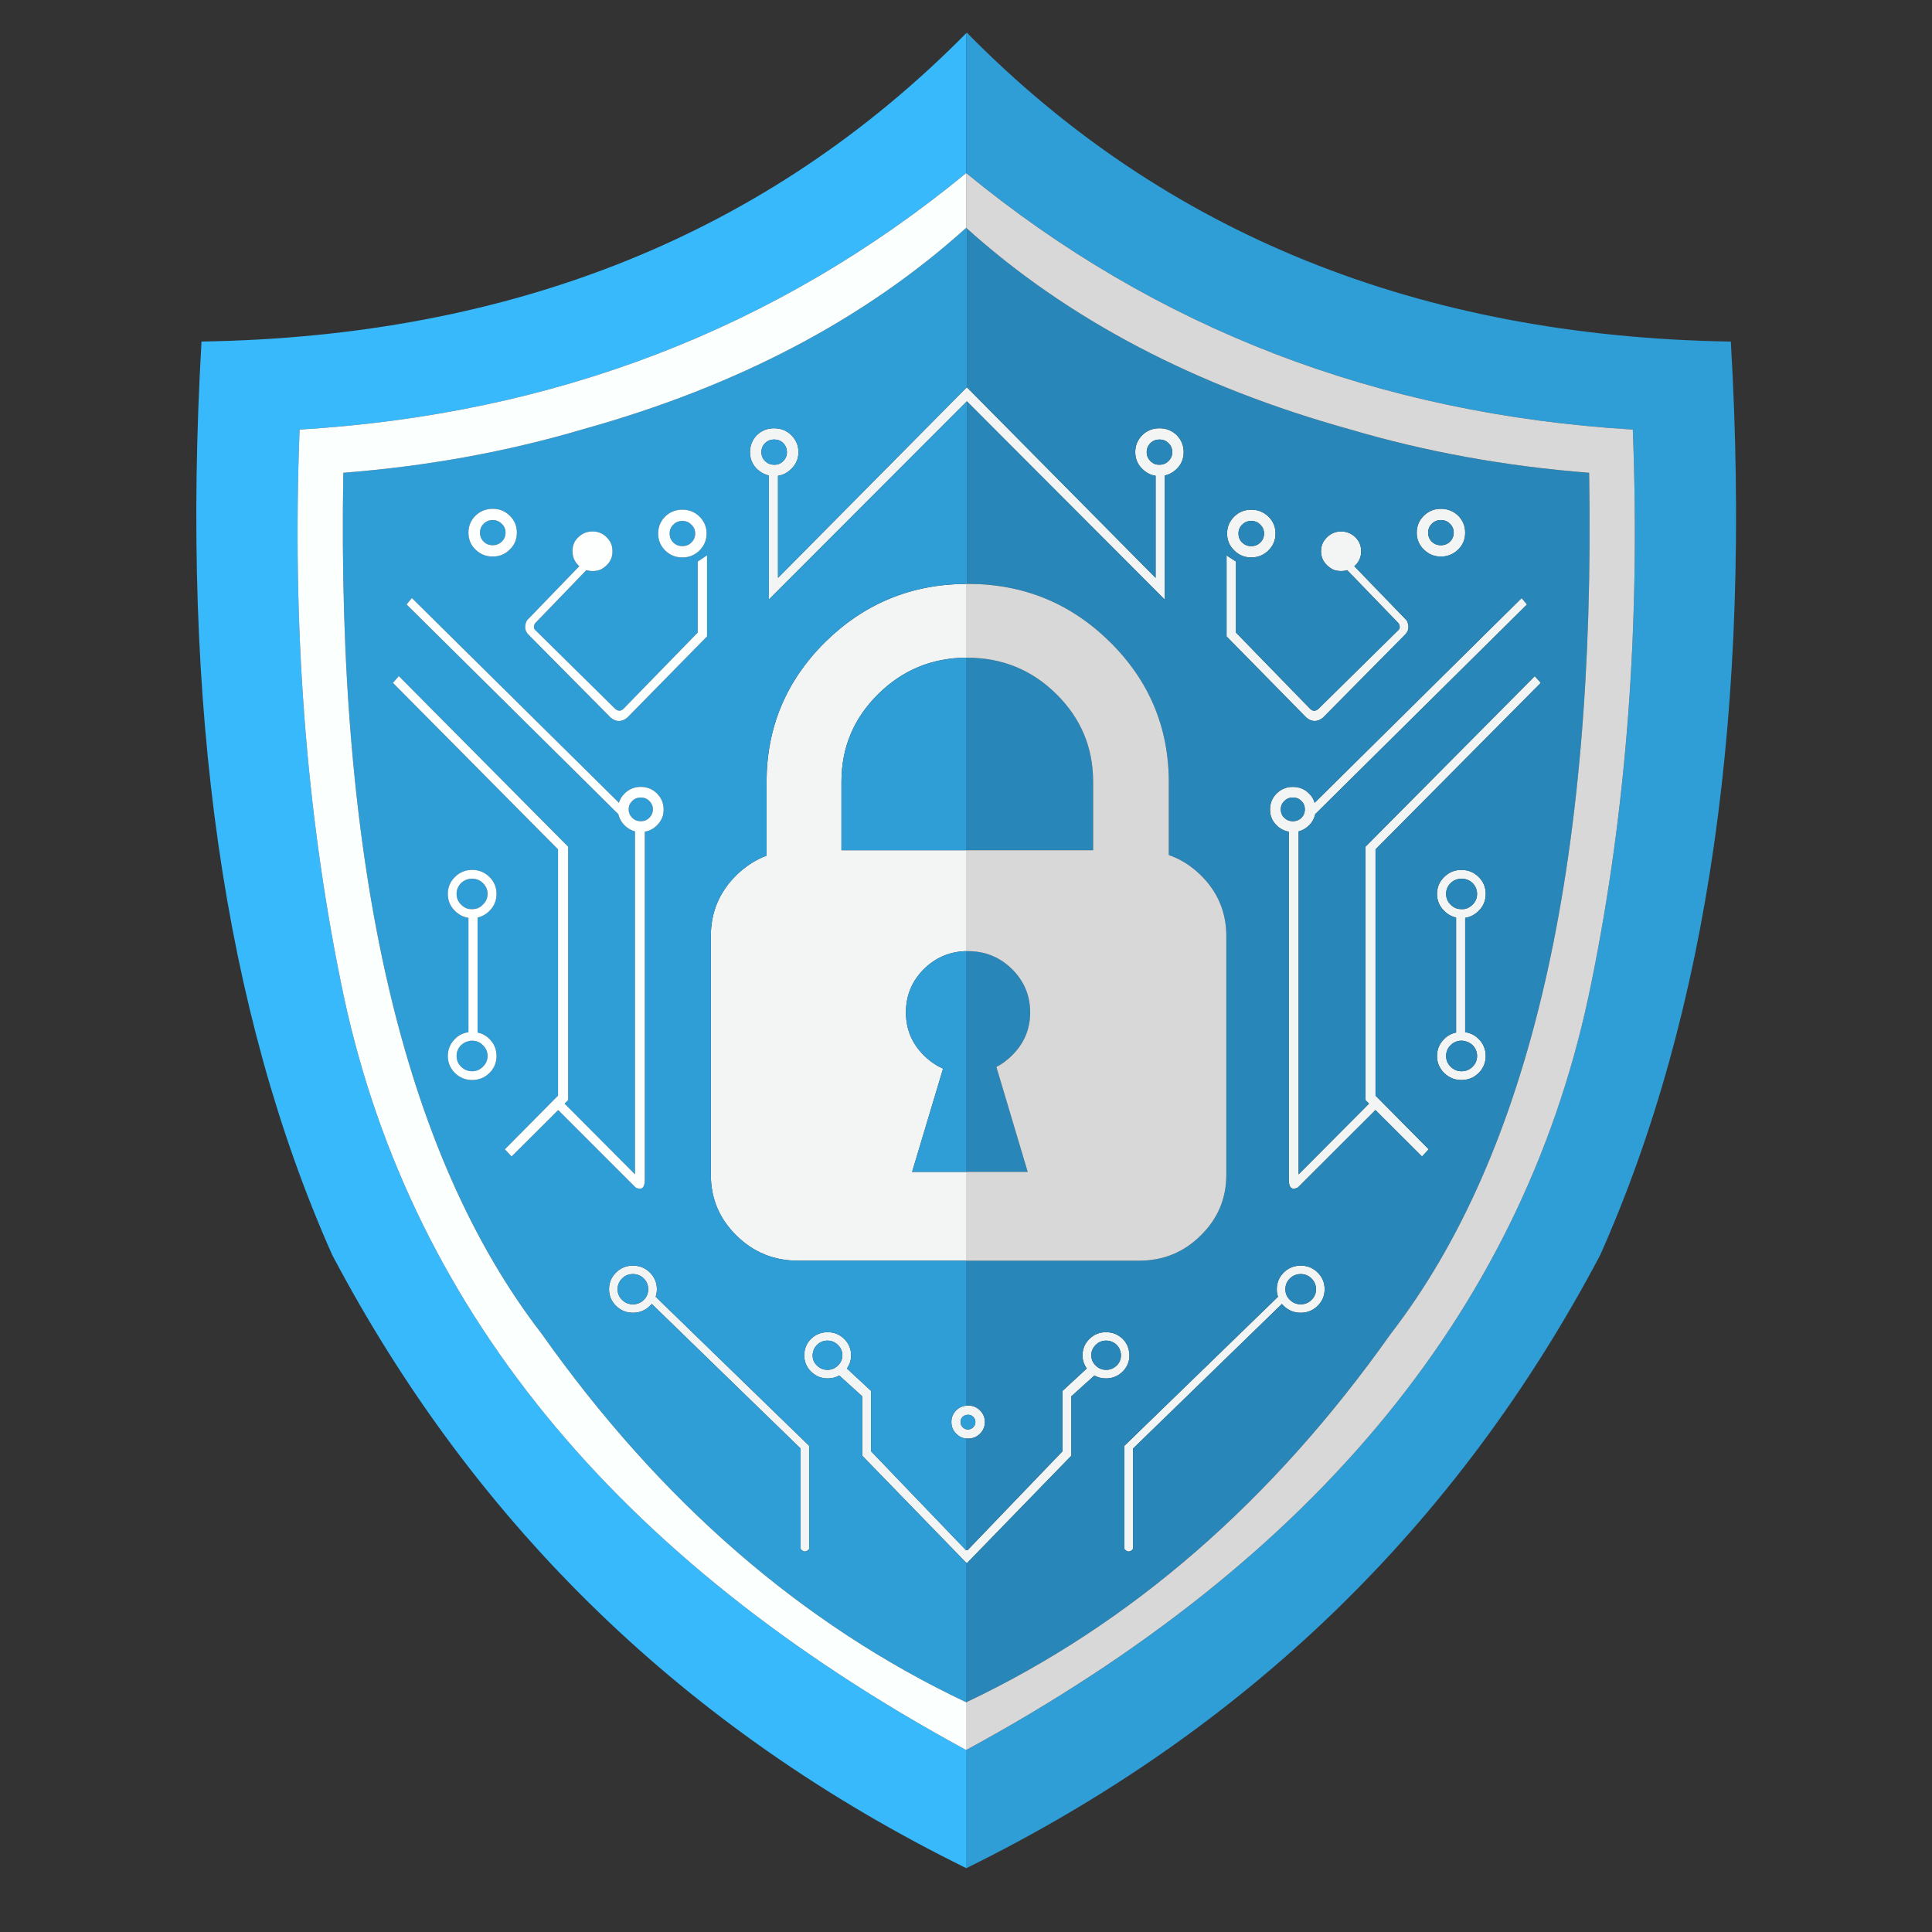<svg width="73" height="73" viewBox="0 0 73 73" fill="none" xmlns="http://www.w3.org/2000/svg">
<rect x="0" y="0" width="73" height="73" fill="#333333" stroke="none"/>
<g id="ds_&#208;&#178;&#208;&#190;&#208;&#187;&#208;&#189;&#208;&#176; 2">
<g id="Group">
<g id="Layer0_0_FILL">
<path id="Vector" d="M37.028 53.288C36.905 53.168 36.756 53.108 36.581 53.108H36.576C36.548 53.108 36.523 53.111 36.5 53.115C36.361 53.127 36.237 53.184 36.13 53.288C36.009 53.41 35.948 53.558 35.948 53.732C35.948 53.905 36.009 54.052 36.13 54.174C36.237 54.279 36.361 54.339 36.5 54.354C36.523 54.355 36.548 54.356 36.576 54.356H36.581C36.756 54.356 36.905 54.295 37.028 54.174C37.151 54.052 37.213 53.905 37.213 53.732C37.213 53.558 37.151 53.41 37.028 53.288ZM36.5 53.468C36.523 53.46 36.548 53.456 36.576 53.456C36.654 53.456 36.719 53.483 36.773 53.535C36.828 53.59 36.855 53.655 36.855 53.732C36.855 53.809 36.828 53.874 36.773 53.926C36.719 53.983 36.654 54.011 36.576 54.011C36.548 54.011 36.523 54.008 36.5 54.003C36.453 53.989 36.411 53.963 36.374 53.926C36.32 53.874 36.293 53.809 36.293 53.732C36.293 53.655 36.32 53.59 36.374 53.535C36.411 53.5 36.453 53.478 36.5 53.468ZM31.273 50.336C31.03 50.336 30.82 50.42 30.643 50.588C30.502 50.732 30.42 50.899 30.397 51.087C30.391 51.127 30.388 51.168 30.388 51.21C30.388 51.448 30.473 51.653 30.643 51.824C30.82 51.997 31.03 52.083 31.273 52.083C31.434 52.083 31.58 52.047 31.711 51.973L32.578 52.758V55.002L36.5 59.041L36.532 59.067L40.481 55.002V52.758L41.352 51.973C41.482 52.047 41.628 52.083 41.79 52.083C42.034 52.083 42.244 51.997 42.42 51.824C42.591 51.653 42.676 51.448 42.676 51.21C42.676 51.168 42.672 51.127 42.664 51.087C42.641 50.899 42.56 50.732 42.42 50.588C42.244 50.42 42.034 50.336 41.79 50.336C41.545 50.336 41.338 50.42 41.167 50.588C40.99 50.763 40.902 50.97 40.902 51.21C40.902 51.319 40.922 51.422 40.961 51.519C40.985 51.585 41.019 51.648 41.063 51.709L40.148 52.554V54.834L36.559 58.573H36.5L32.911 54.834V52.554L32.001 51.709C32.041 51.648 32.076 51.585 32.103 51.519C32.141 51.422 32.159 51.319 32.159 51.21C32.159 50.97 32.072 50.763 31.896 50.588C31.723 50.42 31.515 50.336 31.273 50.336ZM30.704 51.21C30.704 51.168 30.71 51.127 30.723 51.087C30.74 50.988 30.788 50.898 30.869 50.816C30.98 50.709 31.112 50.655 31.266 50.655C31.419 50.655 31.549 50.709 31.658 50.816C31.741 50.898 31.793 50.988 31.816 51.087C31.824 51.127 31.828 51.168 31.828 51.21C31.828 51.362 31.771 51.491 31.658 51.596C31.549 51.705 31.419 51.759 31.266 51.759C31.112 51.759 30.98 51.705 30.869 51.596C30.759 51.491 30.704 51.362 30.704 51.21ZM41.235 51.21C41.235 51.168 41.239 51.127 41.245 51.087C41.268 50.988 41.32 50.898 41.401 50.816C41.51 50.709 41.64 50.655 41.793 50.655C41.947 50.655 42.081 50.709 42.194 50.816C42.272 50.898 42.321 50.988 42.34 51.087C42.35 51.127 42.355 51.168 42.355 51.21C42.355 51.362 42.301 51.491 42.194 51.596C42.081 51.705 41.947 51.759 41.793 51.759C41.64 51.759 41.51 51.705 41.401 51.596C41.291 51.491 41.235 51.362 41.235 51.21ZM36.5 24.851V22.062C34.429 22.076 32.658 22.806 31.186 24.253C29.705 25.718 28.964 27.486 28.964 29.555V32.329C28.547 32.487 28.167 32.734 27.823 33.068C27.18 33.703 26.859 34.469 26.859 35.365V44.391C26.859 45.286 27.18 46.049 27.823 46.681C28.465 47.316 29.241 47.634 30.149 47.634H36.5V44.279H34.464L35.634 40.376C35.373 40.263 35.133 40.099 34.914 39.884C34.458 39.433 34.23 38.889 34.23 38.252C34.23 37.612 34.458 37.065 34.914 36.611C35.356 36.178 35.885 35.955 36.5 35.938V32.125H31.794V29.538C31.794 28.242 32.258 27.137 33.186 26.223C34.104 25.318 35.209 24.86 36.5 24.851ZM42.895 17.084C42.895 17.334 42.984 17.546 43.163 17.72C43.167 17.725 43.172 17.728 43.175 17.73C43.313 17.867 43.476 17.95 43.664 17.977V21.834L36.532 14.631L29.397 21.834V17.977C29.584 17.95 29.746 17.867 29.884 17.73C29.89 17.728 29.895 17.725 29.896 17.72C30.078 17.546 30.169 17.334 30.169 17.084C30.169 16.833 30.078 16.618 29.896 16.439C29.721 16.267 29.506 16.182 29.251 16.182C28.997 16.182 28.779 16.267 28.599 16.439C28.426 16.618 28.339 16.833 28.339 17.084C28.339 17.334 28.426 17.546 28.599 17.72C28.604 17.725 28.608 17.728 28.611 17.73C28.739 17.851 28.887 17.93 29.054 17.967V22.652L36.532 15.164L44.007 22.652V17.967C44.176 17.93 44.323 17.851 44.45 17.73C44.455 17.728 44.458 17.725 44.46 17.72C44.636 17.546 44.725 17.334 44.725 17.084C44.725 16.833 44.636 16.618 44.46 16.439C44.281 16.267 44.065 16.182 43.812 16.182C43.554 16.182 43.338 16.267 43.163 16.439C42.984 16.618 42.895 16.833 42.895 17.084ZM43.469 16.743C43.562 16.652 43.676 16.607 43.812 16.607C43.945 16.607 44.058 16.652 44.151 16.743C44.246 16.836 44.294 16.95 44.294 17.084C44.294 17.217 44.246 17.33 44.151 17.422C44.058 17.514 43.945 17.559 43.812 17.559C43.759 17.559 43.709 17.555 43.664 17.545C43.589 17.518 43.524 17.477 43.469 17.422C43.375 17.33 43.328 17.217 43.328 17.084C43.328 16.95 43.375 16.836 43.469 16.743ZM28.908 16.743C29.004 16.652 29.118 16.607 29.251 16.607C29.387 16.607 29.502 16.652 29.594 16.743C29.687 16.836 29.733 16.95 29.733 17.084C29.733 17.217 29.687 17.33 29.594 17.422C29.539 17.477 29.474 17.518 29.397 17.545C29.354 17.555 29.305 17.559 29.251 17.559C29.118 17.559 29.004 17.514 28.908 17.422C28.816 17.33 28.77 17.217 28.77 17.084C28.77 16.95 28.816 16.836 28.908 16.743ZM23.277 48.08C23.101 48.255 23.012 48.466 23.012 48.714C23.012 48.959 23.101 49.168 23.277 49.343C23.451 49.515 23.663 49.602 23.915 49.602C24.166 49.602 24.38 49.515 24.555 49.343C24.581 49.317 24.605 49.293 24.628 49.27L30.251 54.733V58.527C30.358 58.657 30.466 58.657 30.575 58.527V54.63L24.774 48.997C24.805 48.907 24.82 48.813 24.82 48.714C24.82 48.466 24.732 48.255 24.555 48.08C24.38 47.907 24.166 47.821 23.915 47.821C23.663 47.821 23.451 47.907 23.277 48.08ZM23.336 48.714C23.336 48.555 23.393 48.42 23.506 48.308C23.616 48.196 23.753 48.14 23.915 48.14C24.076 48.14 24.213 48.196 24.326 48.308C24.436 48.42 24.492 48.555 24.492 48.714C24.492 48.872 24.436 49.006 24.326 49.114C24.213 49.227 24.076 49.283 23.915 49.283C23.753 49.283 23.616 49.227 23.506 49.114C23.393 49.006 23.336 48.872 23.336 48.714ZM50.051 48.714C50.051 48.466 49.963 48.255 49.786 48.08C49.609 47.907 49.397 47.821 49.149 47.821C48.897 47.821 48.683 47.907 48.506 48.08C48.331 48.255 48.243 48.466 48.243 48.714C48.243 48.813 48.259 48.907 48.29 48.997L42.484 54.63V58.527C42.594 58.657 42.704 58.657 42.812 58.527V54.733L48.436 49.27C48.455 49.293 48.479 49.317 48.506 49.343C48.683 49.515 48.897 49.602 49.149 49.602C49.397 49.602 49.609 49.515 49.786 49.343C49.963 49.168 50.051 48.959 50.051 48.714ZM49.555 48.308C49.669 48.42 49.725 48.555 49.725 48.714C49.725 48.872 49.669 49.006 49.555 49.114C49.445 49.227 49.309 49.283 49.149 49.283C48.988 49.283 48.851 49.227 48.737 49.114C48.624 49.006 48.567 48.872 48.567 48.714C48.567 48.555 48.624 48.42 48.737 48.308C48.851 48.196 48.988 48.14 49.149 48.14C49.309 48.14 49.445 48.196 49.555 48.308ZM54.57 34.419C54.7 34.549 54.849 34.632 55.018 34.669V39.015C54.849 39.047 54.7 39.127 54.57 39.255C54.388 39.434 54.298 39.65 54.298 39.901C54.298 40.099 54.354 40.274 54.468 40.424C54.478 40.445 54.49 40.462 54.504 40.477C54.526 40.499 54.547 40.522 54.57 40.544C54.749 40.72 54.964 40.808 55.217 40.808C55.474 40.808 55.691 40.72 55.87 40.544C56.048 40.365 56.137 40.151 56.137 39.901C56.137 39.65 56.048 39.434 55.87 39.255C55.724 39.111 55.554 39.027 55.361 39.003V34.681C55.554 34.651 55.724 34.563 55.87 34.419C56.048 34.243 56.137 34.029 56.137 33.776C56.137 33.525 56.048 33.311 55.87 33.135C55.691 32.958 55.474 32.869 55.217 32.869C54.964 32.869 54.749 32.958 54.57 33.135C54.388 33.311 54.298 33.525 54.298 33.776C54.298 34.029 54.388 34.243 54.57 34.419ZM55.018 34.319C54.943 34.29 54.875 34.244 54.813 34.182C54.698 34.07 54.641 33.934 54.641 33.776C54.641 33.618 54.698 33.481 54.813 33.366C54.927 33.257 55.064 33.203 55.225 33.203C55.387 33.203 55.526 33.257 55.641 33.366C55.754 33.481 55.811 33.618 55.811 33.776C55.811 33.934 55.754 34.07 55.641 34.182C55.558 34.263 55.465 34.317 55.361 34.343C55.319 34.349 55.273 34.352 55.225 34.352C55.15 34.352 55.081 34.341 55.018 34.319ZM55.225 39.322C55.273 39.322 55.319 39.329 55.361 39.342C55.465 39.364 55.558 39.414 55.641 39.49C55.754 39.604 55.811 39.741 55.811 39.901C55.811 40.059 55.754 40.194 55.641 40.306C55.526 40.42 55.387 40.477 55.225 40.477C55.064 40.477 54.927 40.42 54.813 40.306C54.698 40.194 54.641 40.059 54.641 39.901C54.641 39.741 54.698 39.604 54.813 39.49C54.927 39.379 55.064 39.322 55.225 39.322ZM55.098 19.486C54.916 19.312 54.698 19.225 54.444 19.225C54.191 19.225 53.976 19.312 53.799 19.486C53.62 19.663 53.531 19.876 53.531 20.127C53.531 20.38 53.62 20.592 53.799 20.763C53.976 20.941 54.191 21.03 54.444 21.03C54.698 21.03 54.916 20.941 55.098 20.763C55.273 20.592 55.361 20.38 55.361 20.127C55.361 19.876 55.273 19.663 55.098 19.486ZM54.444 19.65C54.58 19.65 54.694 19.697 54.787 19.791C54.881 19.883 54.928 19.994 54.928 20.127C54.928 20.26 54.881 20.373 54.787 20.466C54.694 20.557 54.58 20.602 54.444 20.602C54.309 20.602 54.195 20.557 54.1 20.466C54.008 20.373 53.962 20.26 53.962 20.127C53.962 19.994 54.008 19.883 54.1 19.791C54.195 19.697 54.309 19.65 54.444 19.65ZM57.699 22.839L57.495 22.597L49.672 30.334C49.638 30.2 49.568 30.082 49.462 29.982C49.294 29.815 49.09 29.732 48.852 29.732C48.61 29.732 48.405 29.815 48.236 29.982C48.071 30.148 47.988 30.349 47.988 30.584C47.988 30.675 48 30.762 48.024 30.846C48.065 30.974 48.136 31.087 48.236 31.186C48.369 31.316 48.523 31.395 48.696 31.424V44.564C48.693 44.879 48.807 44.982 49.039 44.871L51.971 41.943L53.731 43.698L53.984 43.426L51.974 41.398V32.094L58.218 25.801L57.991 25.547L51.594 31.993V41.566L51.728 41.701L49.068 44.372V31.415C49.214 31.376 49.346 31.3 49.462 31.186C49.563 31.087 49.633 30.974 49.672 30.846C49.68 30.817 49.688 30.789 49.696 30.762L57.699 22.839ZM49.304 30.584C49.304 30.637 49.296 30.685 49.28 30.728C49.278 30.744 49.271 30.761 49.258 30.779C49.25 30.801 49.237 30.823 49.219 30.846C49.208 30.862 49.193 30.88 49.175 30.901C49.085 30.987 48.977 31.03 48.852 31.03C48.724 31.03 48.617 30.987 48.531 30.901C48.51 30.88 48.492 30.862 48.477 30.846C48.422 30.77 48.394 30.683 48.394 30.584C48.394 30.458 48.44 30.351 48.531 30.265C48.617 30.177 48.724 30.133 48.852 30.133C48.977 30.133 49.085 30.177 49.175 30.265C49.261 30.351 49.304 30.458 49.304 30.584ZM46.701 21.217L46.345 20.986V24.047L49.36 27.114C49.568 27.287 49.778 27.287 49.991 27.114L53.112 23.958C53.239 23.817 53.253 23.646 53.154 23.444L51.173 21.395C51.189 21.38 51.202 21.368 51.212 21.358C51.358 21.215 51.431 21.038 51.431 20.831C51.431 20.736 51.416 20.647 51.385 20.564C51.378 20.545 51.371 20.526 51.363 20.509C51.326 20.432 51.275 20.363 51.212 20.3C51.063 20.154 50.883 20.082 50.672 20.082C50.464 20.082 50.287 20.154 50.141 20.3C50.078 20.363 50.026 20.432 49.983 20.509C49.938 20.607 49.915 20.714 49.915 20.831C49.915 21.038 49.991 21.215 50.141 21.358C50.216 21.43 50.297 21.487 50.385 21.529C50.474 21.561 50.57 21.577 50.672 21.577C50.755 21.577 50.832 21.566 50.903 21.543L52.845 23.552C52.898 23.639 52.903 23.717 52.857 23.787L49.815 26.785C49.705 26.878 49.602 26.878 49.506 26.785L46.701 23.902V21.217ZM47.277 19.259C47.024 19.259 46.809 19.346 46.633 19.52C46.454 19.696 46.365 19.909 46.365 20.159C46.365 20.41 46.454 20.622 46.633 20.797C46.809 20.974 47.024 21.063 47.277 21.063C47.532 21.063 47.749 20.974 47.929 20.797C48.106 20.622 48.195 20.41 48.195 20.159C48.195 19.909 48.106 19.696 47.929 19.52C47.749 19.346 47.532 19.259 47.277 19.259ZM46.934 19.825C47.03 19.73 47.144 19.683 47.277 19.683C47.414 19.683 47.528 19.73 47.62 19.825C47.715 19.916 47.762 20.027 47.762 20.159C47.762 20.293 47.715 20.407 47.62 20.499C47.528 20.59 47.414 20.636 47.277 20.636C47.144 20.636 47.03 20.59 46.934 20.499C46.842 20.407 46.796 20.293 46.796 20.159C46.796 20.027 46.842 19.916 46.934 19.825Z" fill="#F2F5F4"/>
<path id="Vector_2" d="M36.576 53.456C36.548 53.456 36.523 53.46 36.5 53.468C36.453 53.478 36.411 53.5 36.374 53.535C36.32 53.59 36.294 53.655 36.294 53.732C36.294 53.809 36.32 53.874 36.374 53.926C36.411 53.963 36.453 53.989 36.5 54.003C36.523 54.008 36.548 54.01 36.576 54.01C36.654 54.01 36.719 53.982 36.773 53.926C36.828 53.874 36.856 53.809 36.856 53.732C36.856 53.655 36.828 53.59 36.773 53.535C36.719 53.482 36.654 53.456 36.576 53.456ZM30.724 51.087C30.711 51.127 30.704 51.168 30.704 51.21C30.704 51.362 30.759 51.49 30.87 51.596C30.98 51.705 31.112 51.759 31.266 51.759C31.419 51.759 31.549 51.705 31.658 51.596C31.771 51.49 31.828 51.362 31.828 51.21C31.828 51.168 31.824 51.127 31.816 51.087C31.793 50.988 31.741 50.898 31.658 50.816C31.549 50.709 31.419 50.655 31.266 50.655C31.112 50.655 30.98 50.709 30.87 50.816C30.788 50.898 30.74 50.988 30.724 51.087ZM36.5 35.938C35.886 35.954 35.357 36.178 34.914 36.61C34.458 37.065 34.23 37.612 34.23 38.252C34.23 38.889 34.458 39.433 34.914 39.884C35.133 40.098 35.373 40.262 35.634 40.376L34.464 44.278H36.5V35.938ZM36.5 24.85C35.209 24.86 34.104 25.318 33.186 26.223C32.258 27.137 31.794 28.242 31.794 29.538V32.125H36.5V24.85ZM29.251 16.606C29.118 16.606 29.004 16.652 28.908 16.743C28.816 16.836 28.77 16.95 28.77 17.084C28.77 17.217 28.816 17.33 28.908 17.422C29.004 17.514 29.118 17.559 29.251 17.559C29.305 17.559 29.354 17.554 29.397 17.545C29.474 17.518 29.539 17.477 29.595 17.422C29.687 17.33 29.733 17.217 29.733 17.084C29.733 16.95 29.687 16.836 29.595 16.743C29.502 16.652 29.388 16.606 29.251 16.606ZM36.532 8.631C36.524 8.623 36.516 8.615 36.508 8.607C32.676 12.065 27.844 14.603 22.012 16.222C19.154 17.069 16.141 17.616 12.972 17.864C12.713 32.746 15.212 43.59 20.47 50.398C24.957 56.741 30.3 61.38 36.5 64.316V59.041L32.578 55.002V52.758L31.712 51.973C31.58 52.046 31.434 52.083 31.273 52.083C31.03 52.083 30.82 51.997 30.643 51.824C30.473 51.653 30.388 51.448 30.388 51.21C30.388 51.168 30.391 51.127 30.398 51.087C30.42 50.898 30.502 50.732 30.643 50.588C30.82 50.42 31.03 50.336 31.273 50.336C31.515 50.336 31.723 50.42 31.896 50.588C32.072 50.762 32.159 50.97 32.159 51.21C32.159 51.318 32.141 51.422 32.103 51.519C32.076 51.585 32.042 51.648 32.001 51.709L32.911 52.554V54.834L36.5 58.573V54.354C36.361 54.339 36.237 54.279 36.13 54.174C36.009 54.052 35.948 53.905 35.948 53.732C35.948 53.558 36.009 53.41 36.13 53.288C36.237 53.184 36.361 53.126 36.5 53.115V47.634H30.149C29.241 47.634 28.465 47.316 27.823 46.681C27.181 46.049 26.86 45.286 26.86 44.391V35.365C26.86 34.469 27.181 33.703 27.823 33.068C28.167 32.734 28.547 32.487 28.964 32.329V29.554C28.964 27.486 29.705 25.718 31.186 24.253C32.658 22.806 34.429 22.075 36.5 22.062C36.511 22.062 36.521 22.062 36.532 22.062V15.164L29.054 22.652V17.967C28.887 17.93 28.74 17.851 28.611 17.73C28.608 17.728 28.604 17.725 28.599 17.72C28.426 17.546 28.339 17.334 28.339 17.084C28.339 16.833 28.426 16.618 28.599 16.438C28.779 16.267 28.997 16.182 29.251 16.182C29.506 16.182 29.721 16.267 29.896 16.438C30.078 16.618 30.169 16.833 30.169 17.084C30.169 17.334 30.078 17.546 29.896 17.72C29.895 17.725 29.891 17.728 29.884 17.73C29.746 17.867 29.584 17.95 29.397 17.977V21.834L36.532 14.631V8.631ZM15.362 22.839L15.564 22.597L23.387 30.334C23.424 30.2 23.496 30.082 23.601 29.982C23.77 29.815 23.974 29.732 24.212 29.732C24.451 29.732 24.654 29.815 24.823 29.982C24.991 30.148 25.076 30.349 25.076 30.584C25.076 30.675 25.064 30.762 25.039 30.846C24.995 30.974 24.923 31.087 24.823 31.186C24.693 31.316 24.54 31.395 24.363 31.424V44.564C24.368 44.879 24.253 44.982 24.02 44.871L21.093 41.943L19.331 43.698L19.078 43.426L21.085 41.398V32.094L14.846 25.801L15.07 25.546L21.467 31.993V41.566L21.333 41.701L23.993 44.372V31.414C23.847 31.376 23.716 31.3 23.601 31.186C23.501 31.087 23.429 30.974 23.387 30.846C23.379 30.817 23.371 30.789 23.363 30.762L15.362 22.839ZM25.784 19.258C26.039 19.258 26.254 19.346 26.431 19.52C26.61 19.696 26.699 19.909 26.699 20.158C26.699 20.41 26.61 20.622 26.431 20.797C26.254 20.974 26.039 21.063 25.784 21.063C25.528 21.063 25.31 20.974 25.132 20.797C24.957 20.622 24.869 20.41 24.869 20.158C24.869 19.909 24.957 19.696 25.132 19.52C25.31 19.346 25.528 19.258 25.784 19.258ZM26.363 21.217L26.716 20.986V24.046L23.703 27.114C23.492 27.286 23.282 27.286 23.073 27.114L19.946 23.958C19.823 23.817 19.81 23.646 19.907 23.444L21.888 21.394C21.874 21.38 21.861 21.368 21.852 21.358C21.706 21.214 21.633 21.038 21.633 20.83C21.633 20.736 21.646 20.647 21.674 20.564C21.68 20.545 21.688 20.526 21.696 20.509C21.733 20.432 21.785 20.362 21.852 20.3C21.999 20.154 22.178 20.082 22.387 20.082C22.598 20.082 22.776 20.154 22.922 20.3C22.986 20.362 23.037 20.432 23.076 20.509C23.121 20.606 23.144 20.714 23.144 20.83C23.144 21.038 23.07 21.214 22.922 21.358C22.846 21.43 22.763 21.487 22.674 21.529C22.588 21.561 22.492 21.577 22.387 21.577C22.306 21.577 22.229 21.566 22.156 21.543L20.216 23.552C20.165 23.638 20.161 23.717 20.207 23.787L23.246 26.785C23.355 26.878 23.458 26.878 23.555 26.785L26.363 23.902V21.217ZM19.263 19.486C19.441 19.662 19.53 19.876 19.53 20.127C19.53 20.38 19.441 20.592 19.263 20.763C19.087 20.941 18.872 21.03 18.618 21.03C18.361 21.03 18.144 20.941 17.966 20.763C17.789 20.592 17.7 20.38 17.7 20.127C17.7 19.876 17.789 19.662 17.966 19.486C18.144 19.312 18.361 19.225 18.618 19.225C18.872 19.225 19.087 19.312 19.263 19.486ZM17.841 32.869C18.095 32.869 18.312 32.958 18.494 33.135C18.672 33.311 18.761 33.525 18.761 33.776C18.761 34.029 18.672 34.243 18.494 34.419C18.362 34.549 18.213 34.632 18.046 34.669V39.015C18.213 39.047 18.362 39.127 18.494 39.255C18.672 39.434 18.761 39.65 18.761 39.901C18.761 40.099 18.706 40.274 18.596 40.424C18.583 40.445 18.569 40.462 18.555 40.477C18.537 40.499 18.516 40.522 18.494 40.544C18.312 40.72 18.095 40.808 17.841 40.808C17.587 40.808 17.37 40.72 17.192 40.544C17.012 40.365 16.922 40.15 16.922 39.901C16.922 39.65 17.012 39.434 17.192 39.255C17.338 39.111 17.507 39.027 17.7 39.003V34.681C17.507 34.65 17.338 34.563 17.192 34.419C17.012 34.243 16.922 34.029 16.922 33.776C16.922 33.525 17.012 33.311 17.192 33.135C17.37 32.958 17.587 32.869 17.841 32.869ZM23.012 48.714C23.012 48.466 23.101 48.254 23.278 48.08C23.451 47.907 23.664 47.821 23.915 47.821C24.167 47.821 24.38 47.907 24.555 48.08C24.732 48.254 24.82 48.466 24.82 48.714C24.82 48.813 24.805 48.907 24.774 48.997L30.575 54.63V58.527C30.466 58.657 30.359 58.657 30.252 58.527V54.733L24.628 49.27C24.605 49.293 24.581 49.317 24.555 49.342C24.38 49.515 24.167 49.602 23.915 49.602C23.664 49.602 23.451 49.515 23.278 49.342C23.101 49.168 23.012 48.958 23.012 48.714ZM23.506 48.308C23.393 48.42 23.336 48.555 23.336 48.714C23.336 48.872 23.393 49.006 23.506 49.114C23.617 49.226 23.753 49.282 23.915 49.282C24.076 49.282 24.213 49.226 24.326 49.114C24.437 49.006 24.492 48.872 24.492 48.714C24.492 48.555 24.437 48.42 24.326 48.308C24.213 48.196 24.076 48.14 23.915 48.14C23.753 48.14 23.617 48.196 23.506 48.308ZM18.423 39.901C18.423 39.741 18.364 39.604 18.245 39.49C18.135 39.378 17.999 39.322 17.837 39.322C17.786 39.322 17.741 39.329 17.7 39.342C17.595 39.364 17.503 39.414 17.423 39.49C17.309 39.604 17.253 39.741 17.253 39.901C17.253 40.059 17.309 40.194 17.423 40.306C17.538 40.42 17.676 40.477 17.837 40.477C17.999 40.477 18.135 40.42 18.245 40.306C18.364 40.194 18.423 40.059 18.423 39.901ZM18.245 33.366C18.135 33.257 17.999 33.202 17.837 33.202C17.676 33.202 17.538 33.257 17.423 33.366C17.309 33.481 17.253 33.618 17.253 33.776C17.253 33.934 17.309 34.07 17.423 34.182C17.503 34.263 17.595 34.317 17.7 34.342C17.741 34.349 17.786 34.352 17.837 34.352C17.913 34.352 17.983 34.341 18.046 34.318C18.12 34.29 18.187 34.244 18.245 34.182C18.364 34.07 18.423 33.934 18.423 33.776C18.423 33.618 18.364 33.481 18.245 33.366ZM19.102 20.127C19.102 19.994 19.054 19.882 18.958 19.791C18.864 19.697 18.751 19.65 18.618 19.65C18.482 19.65 18.367 19.697 18.275 19.791C18.182 19.882 18.136 19.994 18.136 20.127C18.136 20.26 18.182 20.373 18.275 20.466C18.367 20.557 18.482 20.602 18.618 20.602C18.751 20.602 18.864 20.557 18.958 20.466C19.054 20.373 19.102 20.26 19.102 20.127ZM26.125 19.825C26.032 19.73 25.919 19.683 25.784 19.683C25.649 19.683 25.535 19.73 25.441 19.825C25.348 19.916 25.302 20.027 25.302 20.158C25.302 20.293 25.348 20.406 25.441 20.499C25.535 20.59 25.649 20.636 25.784 20.636C25.919 20.636 26.032 20.59 26.125 20.499C26.22 20.406 26.268 20.293 26.268 20.158C26.268 20.027 26.22 19.916 26.125 19.825ZM24.533 30.265C24.447 30.177 24.34 30.133 24.212 30.133C24.084 30.133 23.976 30.177 23.888 30.265C23.799 30.351 23.755 30.458 23.755 30.584C23.755 30.637 23.763 30.685 23.779 30.728C23.784 30.744 23.791 30.761 23.801 30.778C23.809 30.801 23.823 30.823 23.842 30.846C23.852 30.862 23.867 30.88 23.888 30.901C23.976 30.987 24.084 31.03 24.212 31.03C24.34 31.03 24.447 30.987 24.533 30.901C24.551 30.88 24.567 30.862 24.582 30.846C24.64 30.77 24.669 30.683 24.669 30.584C24.669 30.458 24.624 30.351 24.533 30.265ZM36.532 1.234C36.524 1.242 36.516 1.25 36.508 1.256V6.538C43.665 12.417 52.061 15.648 61.695 16.232C61.984 23.645 61.462 30.614 60.128 37.138C57.696 49.238 49.823 58.899 36.508 66.123H36.5V70.582L36.508 70.59C47.062 65.396 55.046 57.674 60.461 47.425C64.556 38.231 66.202 26.725 65.399 12.906C53.615 12.718 43.993 8.828 36.532 1.234Z" fill="#2F9DD6"/>
<path id="Vector_3" d="M41.245 51.087C41.239 51.127 41.235 51.168 41.235 51.21C41.235 51.362 41.29 51.491 41.401 51.596C41.509 51.705 41.64 51.759 41.792 51.759C41.947 51.759 42.08 51.705 42.194 51.596C42.301 51.491 42.355 51.362 42.355 51.21C42.355 51.168 42.35 51.127 42.34 51.087C42.321 50.988 42.272 50.898 42.194 50.816C42.08 50.709 41.947 50.655 41.792 50.655C41.64 50.655 41.509 50.709 41.401 50.816C41.32 50.898 41.268 50.988 41.245 51.087ZM36.575 35.938H36.5V44.279H38.831L37.648 40.316C37.856 40.207 38.051 40.063 38.233 39.884C38.693 39.433 38.924 38.889 38.924 38.252C38.924 37.612 38.693 37.065 38.233 36.611C37.775 36.163 37.223 35.938 36.575 35.938ZM36.546 24.851C36.532 24.851 36.516 24.851 36.5 24.851V32.125H41.303V29.538C41.303 28.242 40.839 27.137 39.911 26.223C38.984 25.308 37.862 24.851 36.546 24.851ZM43.812 16.607C43.676 16.607 43.562 16.652 43.469 16.743C43.375 16.836 43.328 16.95 43.328 17.084C43.328 17.217 43.375 17.33 43.469 17.422C43.524 17.477 43.589 17.518 43.664 17.545C43.709 17.555 43.759 17.559 43.812 17.559C43.945 17.559 44.058 17.514 44.15 17.422C44.246 17.33 44.294 17.217 44.294 17.084C44.294 16.95 44.246 16.836 44.15 16.743C44.058 16.652 43.945 16.607 43.812 16.607ZM60.045 17.864C56.877 17.616 53.864 17.069 51.005 16.223C45.178 14.603 40.354 12.073 36.532 8.631V14.631L43.664 21.834V17.977C43.476 17.95 43.312 17.867 43.175 17.73C43.171 17.728 43.167 17.725 43.163 17.72C42.984 17.546 42.895 17.334 42.895 17.084C42.895 16.833 42.984 16.618 43.163 16.439C43.338 16.267 43.554 16.182 43.812 16.182C44.065 16.182 44.281 16.267 44.459 16.439C44.636 16.618 44.725 16.833 44.725 17.084C44.725 17.334 44.636 17.546 44.459 17.72C44.458 17.725 44.455 17.728 44.45 17.73C44.323 17.851 44.175 17.93 44.007 17.967V22.652L36.532 15.164V22.062C36.541 22.062 36.553 22.062 36.566 22.062C38.663 22.062 40.453 22.792 41.936 24.253C43.42 25.718 44.163 27.486 44.163 29.555V32.307C44.607 32.461 45.009 32.715 45.37 33.068C46.014 33.703 46.336 34.469 46.336 35.365V44.391C46.336 45.286 46.014 46.049 45.37 46.681C44.73 47.316 43.956 47.634 43.046 47.634H36.5V53.115C36.523 53.111 36.548 53.108 36.575 53.108H36.58C36.755 53.108 36.905 53.168 37.028 53.288C37.151 53.41 37.213 53.558 37.213 53.732C37.213 53.905 37.151 54.052 37.028 54.174C36.905 54.295 36.755 54.356 36.58 54.356H36.575C36.548 54.356 36.523 54.355 36.5 54.354V58.573H36.558L40.148 54.834V52.554L41.062 51.709C41.019 51.648 40.985 51.585 40.96 51.519C40.921 51.422 40.902 51.319 40.902 51.21C40.902 50.97 40.99 50.763 41.167 50.588C41.337 50.42 41.545 50.336 41.79 50.336C42.033 50.336 42.243 50.42 42.42 50.588C42.56 50.732 42.641 50.899 42.664 51.087C42.672 51.127 42.676 51.168 42.676 51.21C42.676 51.448 42.591 51.653 42.42 51.824C42.243 51.997 42.033 52.083 41.79 52.083C41.628 52.083 41.482 52.047 41.352 51.973L40.481 52.758V55.002L36.532 59.067L36.5 59.041V64.316L36.507 64.321C42.712 61.383 48.059 56.742 52.548 50.398C57.806 43.59 60.304 32.746 60.045 17.864ZM46.632 19.52C46.809 19.346 47.024 19.259 47.277 19.259C47.532 19.259 47.749 19.346 47.929 19.52C48.106 19.696 48.195 19.909 48.195 20.159C48.195 20.41 48.106 20.622 47.929 20.797C47.749 20.974 47.532 21.063 47.277 21.063C47.024 21.063 46.809 20.974 46.632 20.797C46.454 20.622 46.365 20.41 46.365 20.159C46.365 19.909 46.454 19.696 46.632 19.52ZM46.345 20.986L46.7 21.217V23.902L49.506 26.785C49.602 26.878 49.705 26.878 49.815 26.785L52.857 23.787C52.902 23.717 52.898 23.639 52.845 23.552L50.903 21.543C50.831 21.566 50.755 21.577 50.672 21.577C50.569 21.577 50.474 21.561 50.385 21.529C50.297 21.487 50.216 21.43 50.141 21.358C49.99 21.215 49.915 21.038 49.915 20.831C49.915 20.714 49.938 20.607 49.983 20.509C50.025 20.432 50.078 20.363 50.141 20.3C50.287 20.154 50.464 20.082 50.672 20.082C50.883 20.082 51.063 20.154 51.212 20.3C51.275 20.363 51.325 20.432 51.363 20.509C51.371 20.526 51.378 20.545 51.385 20.564C51.416 20.647 51.431 20.736 51.431 20.831C51.431 21.038 51.358 21.215 51.212 21.358C51.202 21.368 51.189 21.38 51.173 21.395L53.154 23.444C53.253 23.646 53.239 23.817 53.112 23.958L49.99 27.114C49.778 27.287 49.568 27.287 49.36 27.114L46.345 24.047V20.986ZM57.495 22.597L57.699 22.839L49.696 30.762C49.688 30.789 49.68 30.817 49.672 30.846C49.633 30.974 49.563 31.087 49.462 31.186C49.346 31.3 49.214 31.376 49.068 31.415V44.372L51.728 41.701L51.594 41.566V31.993L57.991 25.547L58.218 25.801L51.974 32.094V41.398L53.983 43.426L53.73 43.698L51.971 41.943L49.039 44.871C48.807 44.982 48.693 44.879 48.696 44.564V31.424C48.522 31.395 48.369 31.316 48.236 31.186C48.135 31.087 48.065 30.974 48.024 30.846C48 30.762 47.988 30.675 47.988 30.584C47.988 30.349 48.071 30.148 48.236 29.982C48.405 29.815 48.61 29.732 48.852 29.732C49.09 29.732 49.294 29.815 49.462 29.982C49.568 30.082 49.638 30.2 49.672 30.334L57.495 22.597ZM54.443 19.225C54.698 19.225 54.916 19.312 55.098 19.486C55.273 19.663 55.361 19.876 55.361 20.127C55.361 20.38 55.273 20.592 55.098 20.763C54.916 20.941 54.698 21.03 54.443 21.03C54.19 21.03 53.975 20.941 53.799 20.763C53.62 20.592 53.531 20.38 53.531 20.127C53.531 19.876 53.62 19.663 53.799 19.486C53.975 19.312 54.19 19.225 54.443 19.225ZM55.018 34.669C54.849 34.632 54.7 34.549 54.57 34.419C54.388 34.243 54.297 34.029 54.297 33.776C54.297 33.525 54.388 33.311 54.57 33.135C54.748 32.958 54.964 32.869 55.217 32.869C55.474 32.869 55.691 32.958 55.869 33.135C56.048 33.311 56.137 33.525 56.137 33.776C56.137 34.029 56.048 34.243 55.869 34.419C55.723 34.563 55.554 34.651 55.361 34.681V39.003C55.554 39.027 55.723 39.111 55.869 39.255C56.048 39.434 56.137 39.65 56.137 39.901C56.137 40.151 56.048 40.365 55.869 40.544C55.691 40.72 55.474 40.808 55.217 40.808C54.964 40.808 54.748 40.72 54.57 40.544C54.547 40.522 54.525 40.499 54.504 40.477C54.49 40.462 54.477 40.445 54.468 40.424C54.354 40.274 54.297 40.099 54.297 39.901C54.297 39.65 54.388 39.434 54.57 39.255C54.7 39.127 54.849 39.047 55.018 39.015V34.669ZM49.786 48.08C49.963 48.255 50.051 48.466 50.051 48.714C50.051 48.959 49.963 49.168 49.786 49.343C49.609 49.515 49.397 49.602 49.148 49.602C48.897 49.602 48.683 49.515 48.506 49.343C48.478 49.317 48.455 49.293 48.435 49.27L42.812 54.733V58.527C42.703 58.657 42.594 58.657 42.484 58.527V54.63L48.289 48.997C48.259 48.907 48.243 48.813 48.243 48.714C48.243 48.466 48.331 48.255 48.506 48.08C48.683 47.907 48.897 47.821 49.148 47.821C49.397 47.821 49.609 47.907 49.786 48.08ZM49.725 48.714C49.725 48.555 49.668 48.42 49.555 48.308C49.444 48.196 49.309 48.14 49.148 48.14C48.988 48.14 48.851 48.196 48.737 48.308C48.624 48.42 48.567 48.555 48.567 48.714C48.567 48.872 48.624 49.006 48.737 49.114C48.851 49.227 48.988 49.283 49.148 49.283C49.309 49.283 49.444 49.227 49.555 49.114C49.668 49.006 49.725 48.872 49.725 48.714ZM55.361 39.342C55.319 39.329 55.273 39.322 55.224 39.322C55.064 39.322 54.927 39.379 54.813 39.49C54.698 39.604 54.641 39.741 54.641 39.901C54.641 40.059 54.698 40.194 54.813 40.306C54.927 40.42 55.064 40.477 55.224 40.477C55.387 40.477 55.525 40.42 55.641 40.306C55.754 40.194 55.811 40.059 55.811 39.901C55.811 39.741 55.754 39.604 55.641 39.49C55.558 39.414 55.465 39.364 55.361 39.342ZM54.813 34.182C54.875 34.244 54.943 34.29 55.018 34.319C55.081 34.341 55.15 34.352 55.224 34.352C55.273 34.352 55.319 34.349 55.361 34.343C55.465 34.317 55.558 34.263 55.641 34.182C55.754 34.07 55.811 33.934 55.811 33.776C55.811 33.618 55.754 33.481 55.641 33.366C55.525 33.257 55.387 33.203 55.224 33.203C55.064 33.203 54.927 33.257 54.813 33.366C54.698 33.481 54.641 33.618 54.641 33.776C54.641 33.934 54.698 34.07 54.813 34.182ZM54.786 19.791C54.694 19.697 54.58 19.65 54.443 19.65C54.309 19.65 54.194 19.697 54.1 19.791C54.008 19.883 53.962 19.994 53.962 20.127C53.962 20.26 54.008 20.373 54.1 20.466C54.194 20.557 54.309 20.602 54.443 20.602C54.58 20.602 54.694 20.557 54.786 20.466C54.881 20.373 54.928 20.26 54.928 20.127C54.928 19.994 54.881 19.883 54.786 19.791ZM49.28 30.728C49.296 30.685 49.304 30.637 49.304 30.584C49.304 30.458 49.261 30.351 49.175 30.265C49.084 30.177 48.977 30.133 48.852 30.133C48.723 30.133 48.616 30.177 48.53 30.265C48.44 30.351 48.394 30.458 48.394 30.584C48.394 30.683 48.422 30.77 48.477 30.846C48.492 30.862 48.509 30.88 48.53 30.901C48.616 30.987 48.723 31.03 48.852 31.03C48.977 31.03 49.084 30.987 49.175 30.901C49.193 30.88 49.208 30.862 49.219 30.846C49.237 30.823 49.25 30.801 49.258 30.779C49.271 30.761 49.278 30.744 49.28 30.728ZM47.277 19.683C47.144 19.683 47.03 19.73 46.934 19.825C46.842 19.916 46.795 20.027 46.795 20.159C46.795 20.293 46.842 20.407 46.934 20.499C47.03 20.59 47.144 20.636 47.277 20.636C47.413 20.636 47.528 20.59 47.62 20.499C47.714 20.407 47.761 20.293 47.761 20.159C47.761 20.027 47.714 19.916 47.62 19.825C47.528 19.73 47.413 19.683 47.277 19.683Z" fill="#2887B8"/>
<path id="Vector_4" d="M36.532 22.062C36.521 22.062 36.511 22.062 36.5 22.062V24.851C36.516 24.851 36.532 24.851 36.546 24.851C37.862 24.851 38.984 25.308 39.911 26.223C40.839 27.137 41.303 28.242 41.303 29.538V32.125H36.5V35.939H36.575C37.223 35.939 37.775 36.163 38.233 36.611C38.693 37.065 38.924 37.612 38.924 38.252C38.924 38.889 38.693 39.433 38.233 39.884C38.051 40.063 37.856 40.207 37.648 40.316L38.831 44.279H36.5V47.634H43.046C43.956 47.634 44.73 47.316 45.37 46.681C46.014 46.049 46.336 45.286 46.336 44.391V35.365C46.336 34.469 46.014 33.703 45.37 33.068C45.009 32.715 44.607 32.461 44.163 32.307V29.555C44.163 27.486 43.42 25.719 41.936 24.253C40.453 22.792 38.663 22.062 36.566 22.062C36.553 22.062 36.541 22.062 36.532 22.062ZM51.005 16.223C53.864 17.069 56.877 17.616 60.045 17.864C60.304 32.746 57.806 43.591 52.548 50.399C48.059 56.743 42.712 61.383 36.507 64.321H36.5V66.121C36.505 66.121 36.507 66.122 36.507 66.123C49.822 58.899 57.696 49.238 60.128 37.139C61.461 30.614 61.983 23.645 61.695 16.232C52.06 15.648 43.664 12.417 36.507 6.539V8.607C36.515 8.615 36.523 8.623 36.532 8.631C40.354 12.073 45.178 14.603 51.005 16.223Z" fill="#D8D8D8"/>
<path id="Vector_5" d="M36.507 6.538V1.256C29.023 8.835 19.391 12.718 7.614 12.905C6.814 26.725 8.462 38.231 12.556 47.425C17.971 57.674 25.952 65.393 36.5 70.582V66.123V66.121C23.191 58.898 15.32 49.237 12.885 37.138C11.554 30.613 11.033 23.645 11.32 16.232C20.956 15.651 29.352 12.42 36.507 6.538Z" fill="#38B9FC"/>
<path id="Vector_6" d="M36.508 8.607V6.539C29.352 12.42 20.956 15.651 11.32 16.232C11.033 23.645 11.555 30.614 12.885 37.139C15.32 49.238 23.192 58.899 36.5 66.121V64.321V64.316C30.3 61.38 24.956 56.741 20.469 50.399C15.212 43.591 12.713 32.746 12.972 17.864C16.14 17.616 19.154 17.069 22.012 16.223C27.844 14.603 32.676 12.065 36.508 8.607Z" fill="#FBFFFD"/>
<path id="Vector_7" d="M18.493 33.135C18.312 32.957 18.094 32.869 17.841 32.869C17.586 32.869 17.37 32.957 17.191 33.135C17.011 33.311 16.921 33.525 16.921 33.776C16.921 34.029 17.011 34.243 17.191 34.419C17.337 34.563 17.507 34.65 17.7 34.681V39.003C17.507 39.027 17.337 39.111 17.191 39.255C17.011 39.434 16.921 39.649 16.921 39.901C16.921 40.15 17.011 40.365 17.191 40.544C17.37 40.72 17.586 40.808 17.841 40.808C18.094 40.808 18.312 40.72 18.493 40.544C18.516 40.521 18.536 40.499 18.554 40.477C18.569 40.462 18.582 40.445 18.596 40.424C18.706 40.273 18.761 40.099 18.761 39.901C18.761 39.649 18.672 39.434 18.493 39.255C18.362 39.127 18.213 39.047 18.046 39.015V34.669C18.213 34.632 18.362 34.549 18.493 34.419C18.672 34.243 18.761 34.029 18.761 33.776C18.761 33.525 18.672 33.311 18.493 33.135ZM17.836 33.202C17.998 33.202 18.135 33.257 18.245 33.365C18.363 33.481 18.423 33.617 18.423 33.776C18.423 33.934 18.363 34.069 18.245 34.181C18.187 34.244 18.12 34.289 18.046 34.318C17.982 34.341 17.913 34.352 17.836 34.352C17.786 34.352 17.741 34.349 17.7 34.342C17.595 34.317 17.502 34.263 17.423 34.181C17.309 34.069 17.252 33.934 17.252 33.776C17.252 33.617 17.309 33.481 17.423 33.365C17.538 33.257 17.676 33.202 17.836 33.202ZM18.245 39.49C18.363 39.604 18.423 39.741 18.423 39.901C18.423 40.059 18.363 40.194 18.245 40.306C18.135 40.42 17.998 40.477 17.836 40.477C17.676 40.477 17.538 40.42 17.423 40.306C17.309 40.194 17.252 40.059 17.252 39.901C17.252 39.741 17.309 39.604 17.423 39.49C17.502 39.413 17.595 39.364 17.7 39.341C17.741 39.329 17.786 39.322 17.836 39.322C17.998 39.322 18.135 39.378 18.245 39.49ZM19.53 20.127C19.53 19.876 19.441 19.662 19.262 19.486C19.087 19.312 18.872 19.225 18.617 19.225C18.361 19.225 18.144 19.312 17.965 19.486C17.788 19.662 17.7 19.876 17.7 20.127C17.7 20.38 17.788 20.592 17.965 20.763C18.144 20.941 18.361 21.029 18.617 21.029C18.872 21.029 19.087 20.941 19.262 20.763C19.441 20.592 19.53 20.38 19.53 20.127ZM18.958 19.791C19.054 19.882 19.102 19.994 19.102 20.127C19.102 20.26 19.054 20.373 18.958 20.465C18.864 20.557 18.75 20.602 18.617 20.602C18.481 20.602 18.367 20.557 18.274 20.465C18.182 20.373 18.136 20.26 18.136 20.127C18.136 19.994 18.182 19.882 18.274 19.791C18.367 19.697 18.481 19.649 18.617 19.649C18.75 19.649 18.864 19.697 18.958 19.791ZM26.715 20.986L26.363 21.217V23.902L23.555 26.785C23.457 26.877 23.354 26.877 23.246 26.785L20.206 23.787C20.161 23.717 20.164 23.638 20.216 23.552L22.155 21.543C22.228 21.565 22.305 21.577 22.387 21.577C22.492 21.577 22.588 21.561 22.674 21.529C22.763 21.487 22.846 21.43 22.922 21.358C23.07 21.214 23.143 21.038 23.143 20.83C23.143 20.713 23.121 20.606 23.075 20.509C23.036 20.432 22.985 20.362 22.922 20.3C22.776 20.154 22.598 20.081 22.387 20.081C22.177 20.081 21.999 20.154 21.851 20.3C21.785 20.362 21.733 20.432 21.695 20.509C21.687 20.526 21.68 20.545 21.674 20.564C21.646 20.647 21.632 20.736 21.632 20.83C21.632 21.038 21.705 21.214 21.851 21.358C21.861 21.368 21.873 21.38 21.888 21.394L19.907 23.444C19.81 23.645 19.823 23.817 19.946 23.957L23.073 27.113C23.282 27.286 23.492 27.286 23.703 27.113L26.715 24.046V20.986ZM26.431 19.52C26.254 19.345 26.038 19.258 25.784 19.258C25.527 19.258 25.31 19.345 25.131 19.52C24.956 19.696 24.869 19.909 24.869 20.158C24.869 20.409 24.956 20.622 25.131 20.797C25.31 20.974 25.527 21.063 25.784 21.063C26.038 21.063 26.254 20.974 26.431 20.797C26.609 20.622 26.698 20.409 26.698 20.158C26.698 19.909 26.609 19.696 26.431 19.52ZM25.784 19.683C25.918 19.683 26.032 19.73 26.124 19.825C26.22 19.916 26.268 20.027 26.268 20.158C26.268 20.293 26.22 20.406 26.124 20.499C26.032 20.59 25.918 20.636 25.784 20.636C25.649 20.636 25.535 20.59 25.44 20.499C25.348 20.406 25.302 20.293 25.302 20.158C25.302 20.027 25.348 19.916 25.44 19.825C25.535 19.73 25.649 19.683 25.784 19.683ZM15.563 22.597L15.362 22.839L23.362 30.761C23.37 30.789 23.379 30.817 23.387 30.845C23.429 30.973 23.5 31.087 23.601 31.186C23.716 31.3 23.847 31.376 23.993 31.414V44.372L21.333 41.701L21.467 41.566V31.993L15.07 25.546L14.846 25.801L21.085 32.093V41.398L19.077 43.426L19.33 43.697L21.092 41.943L24.019 44.871C24.253 44.981 24.367 44.879 24.363 44.564V31.424C24.539 31.395 24.693 31.316 24.822 31.186C24.923 31.087 24.995 30.973 25.039 30.845C25.063 30.762 25.075 30.675 25.075 30.584C25.075 30.349 24.991 30.148 24.822 29.981C24.654 29.815 24.45 29.732 24.212 29.732C23.973 29.732 23.77 29.815 23.601 29.981C23.495 30.082 23.424 30.2 23.387 30.334L15.563 22.597ZM24.212 30.133C24.34 30.133 24.447 30.177 24.533 30.265C24.624 30.351 24.669 30.457 24.669 30.584C24.669 30.683 24.64 30.77 24.581 30.845C24.567 30.861 24.551 30.88 24.533 30.901C24.447 30.987 24.34 31.03 24.212 31.03C24.083 31.03 23.976 30.987 23.888 30.901C23.867 30.88 23.852 30.861 23.842 30.845C23.822 30.823 23.808 30.801 23.8 30.778C23.791 30.761 23.783 30.744 23.779 30.728C23.762 30.685 23.754 30.637 23.754 30.584C23.754 30.457 23.799 30.351 23.888 30.265C23.976 30.177 24.083 30.133 24.212 30.133Z" fill="#FDFFFF"/>
</g>
</g>
</g>
</svg>
